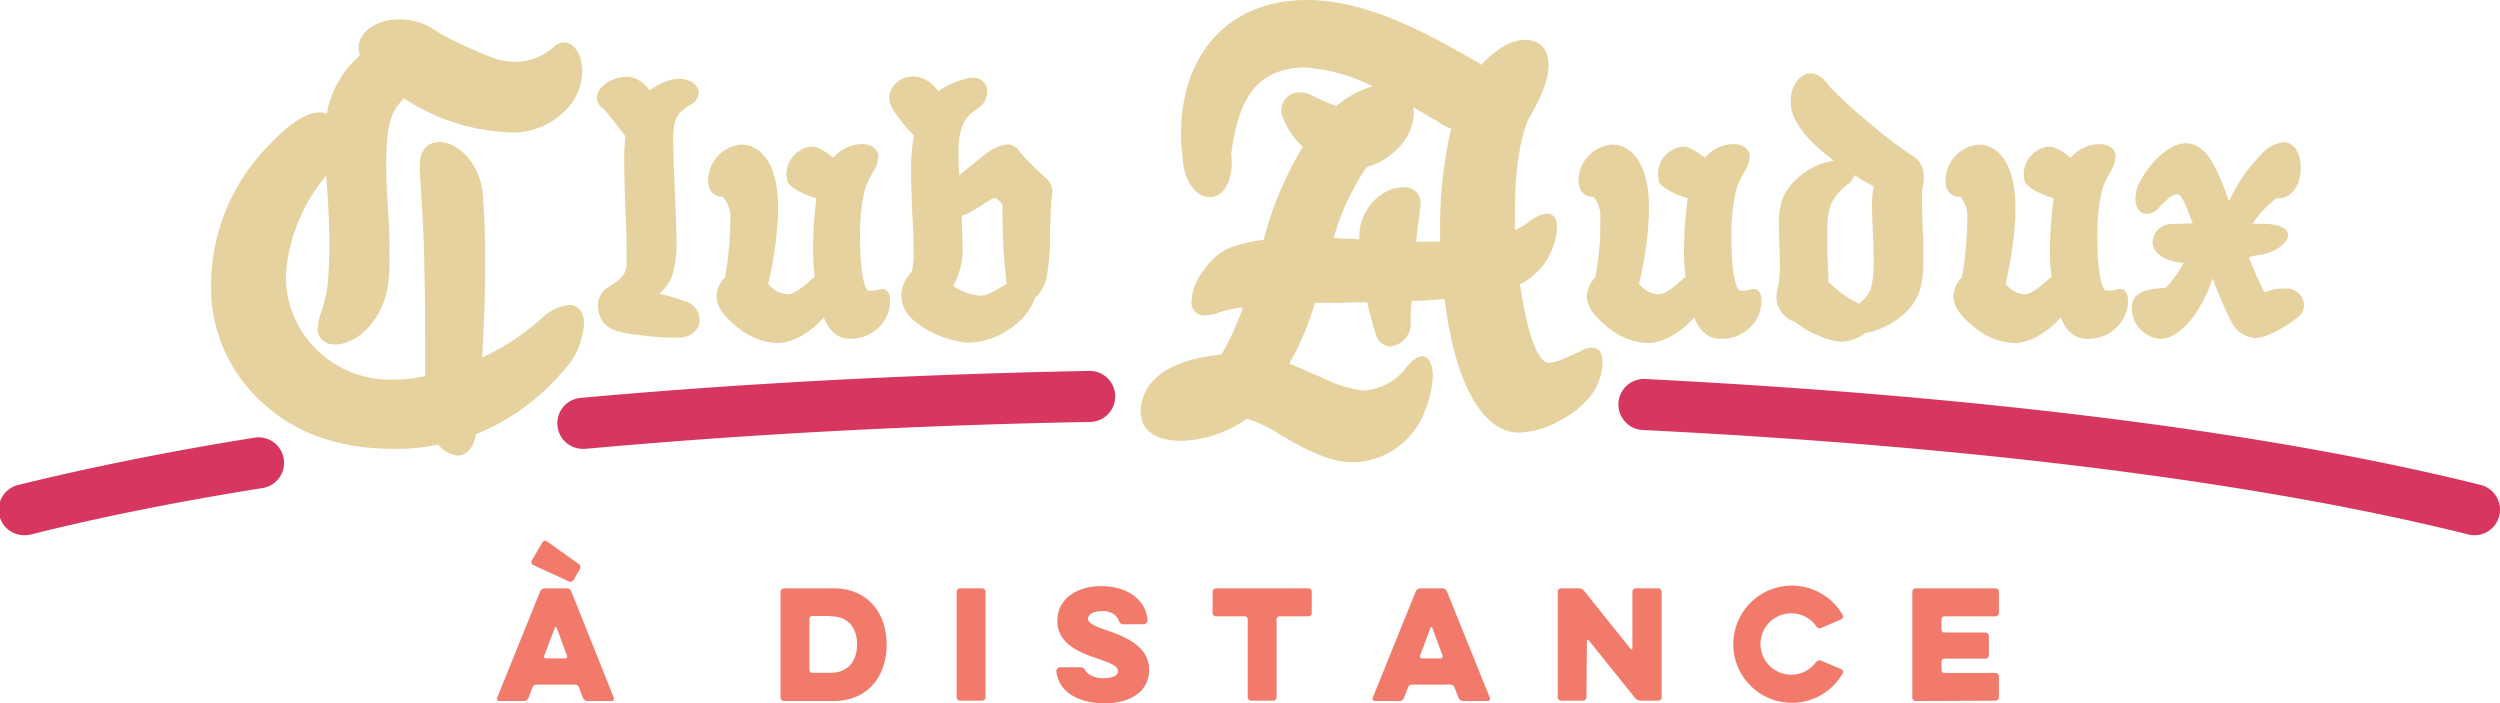 <svg xmlns="http://www.w3.org/2000/svg" viewBox="0 0 294 82.7"><defs><style>.cls-1{fill:#e6d29e;}.cls-2{fill:#d7375e;}.cls-3{fill:#f27a6b;}</style></defs><g id="Layer_2" data-name="Layer 2"><g id="Layer_1-2" data-name="Layer 1"><path class="cls-1" d="M68.68,38.09a8.87,8.87,0,0,1-2.52,5.62A26.36,26.36,0,0,1,56,51.05c-.36,1.73-1.15,2.52-2.23,2.52a3.33,3.33,0,0,1-2.23-1.29,22.92,22.92,0,0,1-5.26.5c-6.48,0-11.67-1.87-15.55-5.54a18.26,18.26,0,0,1-5.91-14,23.48,23.48,0,0,1,5.83-15.12c2.88-3.24,5.19-4.9,6.92-4.9a2.13,2.13,0,0,1,.86.14,11.88,11.88,0,0,1,3.89-6.84,2.47,2.47,0,0,1-.15-.93c0-1.8,2.09-3.32,4.76-3.32a7.67,7.67,0,0,1,4.68,1.59A50,50,0,0,0,58.1,6.84a7.54,7.54,0,0,0,2.45.43A6.76,6.76,0,0,0,65,5.62,2,2,0,0,1,66.38,5c1.15,0,2.09,1.44,2.09,3.38a6.33,6.33,0,0,1-1.59,4.18,8.67,8.67,0,0,1-7.13,3,24.17,24.17,0,0,1-12.24-4,6.75,6.75,0,0,0-1.22,1.66c-.58,1.08-.87,3-.87,5.9,0,1.23,0,2.38.22,5.55s.15,4.32.15,5.54a20.59,20.59,0,0,1-.08,2.67c-.36,4.32-3.45,7.63-6.33,7.63a2,2,0,0,1-1.59-.65,1.58,1.58,0,0,1-.43-1.22,7.42,7.42,0,0,1,.43-2,14.07,14.07,0,0,0,.79-3.82c.08-1.08.15-2,.15-4.24,0-1.37-.07-4-.36-7.92a20.23,20.23,0,0,0-4.75,11.59,12.05,12.05,0,0,0,3.6,8.86,12.32,12.32,0,0,0,9.14,3.52A15.24,15.24,0,0,0,50,44.21V39.6c0-4.1-.07-7.56-.14-10.29s-.29-5.84-.5-9.36v-.44c0-1.8.86-2.8,2.3-2.8,2.38,0,4.82,2.73,5.11,6.12.22,2.88.29,5.32.29,7.84,0,3.1-.07,6.77-.36,11.38a29.17,29.17,0,0,0,7-4.61A5.37,5.37,0,0,1,67,35.86C68,35.86,68.68,36.72,68.68,38.09Z"/><path class="cls-1" d="M79,32.54a4.8,4.8,0,0,1-1.48,2,25.22,25.22,0,0,1,3.12.91,2.3,2.3,0,0,1,1.63,2.16c0,1.2-1,2.11-2.55,2.11,0,0-.33,0-.48,0s-.76,0-1.72-.09a22.13,22.13,0,0,1-2.36-.24c-2.16-.19-3.41-.63-3.93-1.2A3,3,0,0,1,70.33,36a2.39,2.39,0,0,1,1.11-2.16c2.16-1.35,2.25-1.92,2.25-3.27v-.19c0-1.39,0-2.69-.14-5.81-.14-3.5-.14-4.89-.14-6.29,0-.81.09-1.63.14-2.25-.24-.39-1.1-1.44-2.5-3.17a1.62,1.62,0,0,1-.86-1.34c0-1.3,1.78-2.5,3.55-2.5h.19a3.5,3.5,0,0,1,2.45,1.63,7.59,7.59,0,0,1,2-1.1,4.33,4.33,0,0,1,1.44-.29c1.3,0,2.35.72,2.35,1.63a1.63,1.63,0,0,1-1,1.44c-1.54.91-2,1.73-2,3.89v.38c0,1.35.05,2.55.19,5.81.15,3.6.2,4.95.2,6.29A11.77,11.77,0,0,1,79,32.54Z"/><path class="cls-1" d="M100,39.84h-.19c-1.3-.05-2.3-.92-2.93-2.5-1.58,1.78-3.69,3-5.42,3h-.1a7.75,7.75,0,0,1-4.42-1.68c-1.48-1.16-2.35-2.16-2.59-3.17a3.55,3.55,0,0,1-.09-.67,3.38,3.38,0,0,1,1-2.21,41.21,41.21,0,0,0,.57-4.9c.05-.53.05-1,.05-1.78A3.76,3.76,0,0,0,85,23.13h0c-1.1,0-1.72-.72-1.72-1.92A4.27,4.27,0,0,1,87.13,17c2.69,0,4.37,2.84,4.37,7.25,0,.19,0,.87,0,1.11a45.07,45.07,0,0,1-1.16,8,3,3,0,0,0,2.21,1.24c.72,0,1.3-.33,3.27-2.06a23.12,23.12,0,0,1-.2-3.46A49.65,49.65,0,0,1,96,23.32c-1.78-.53-3.22-1.39-3.41-2,0-.39-.1-.53-.1-.72a3.27,3.27,0,0,1,2.88-3.36,2.4,2.4,0,0,1,1.11.28c.43.2,1.39.92,1.53,1,.39-.38.48-.43.63-.57a4.35,4.35,0,0,1,2.73-1c1.15,0,1.92.57,1.92,1.49a4,4,0,0,1-.57,1.72,10.18,10.18,0,0,0-1,2.07,24.07,24.07,0,0,0-.58,5.9c0,3.27.43,5.91,1,6.05h.29a3.26,3.26,0,0,0,1-.14,1,1,0,0,1,.39-.05c.53,0,.86.58.86,1.39a4.2,4.2,0,0,1-.77,2.45A4.68,4.68,0,0,1,100,39.84Z"/><path class="cls-1" d="M123.47,27.31a24.73,24.73,0,0,1-.29,4.7,4.51,4.51,0,0,1-1.44,3,7.48,7.48,0,0,1-3.12,3.74,8.59,8.59,0,0,1-4.8,1.54h-.09a11.67,11.67,0,0,1-6.44-2.74A3.86,3.86,0,0,1,106,34.75,4.05,4.05,0,0,1,107.2,32a8,8,0,0,0,.24-2.59c0-.72,0-1.54-.15-4.23-.14-3.07-.14-4.08-.14-5a20.43,20.43,0,0,1,.34-4.22,19.51,19.51,0,0,1-2.5-3.12,3.12,3.12,0,0,1-.43-1.39A2.76,2.76,0,0,1,107.44,9a2.61,2.61,0,0,1,1,.19,3.85,3.85,0,0,1,1.88,1.54,10,10,0,0,1,3-1.39,3.56,3.56,0,0,1,1.06-.2,1.62,1.62,0,0,1,1.72,1.64,2.51,2.51,0,0,1-1.39,2.16c-1.39.91-2,2.4-2,4.84,0,.2,0,1.16.1,2.84.62-.53,1.63-1.35,3-2.45a5.44,5.44,0,0,1,2.69-1.2,1.75,1.75,0,0,1,1.44.91,34.18,34.18,0,0,0,3,3,2.22,2.22,0,0,1,.82,1.77,4.84,4.84,0,0,1-.15,1C123.62,24.52,123.52,25.34,123.47,27.31Zm-10.37-2c.05,2.49.1,3.17.1,3.89a8.59,8.59,0,0,1-1.11,4.41,6.31,6.31,0,0,0,3.08,1.16c.81,0,1.34-.24,3.21-1.4a68.68,68.68,0,0,1-.48-7.82,6.07,6.07,0,0,1,0-.82v-.67a4.25,4.25,0,0,0-.67-.67.29.29,0,0,0-.24-.1,2,2,0,0,0-.34.1c-.19.14-.43.24-1,.62s-1,.63-1.34.82A3.1,3.1,0,0,1,113.1,25.34Z"/><path class="cls-1" d="M168.5,44.21a12.77,12.77,0,0,1-1.08,4.47,9.16,9.16,0,0,1-8.14,5.68c-2.23,0-4.32-.64-8.86-3.31a14.41,14.41,0,0,0-3.81-1.8,13.87,13.87,0,0,1-7.92,2.59c-2.88-.07-4.54-1.29-4.54-3.38a4.12,4.12,0,0,1,.22-1.51c.86-3,4.17-4.75,9.28-5.26a32.74,32.74,0,0,0,2.52-5.54,13.58,13.58,0,0,0-2.73.57,4.81,4.81,0,0,1-1.66.36,1.47,1.47,0,0,1-1.65-1.65,6.31,6.31,0,0,1,1.58-3.82A6.5,6.5,0,0,1,145,29a16.8,16.8,0,0,1,3.6-.79,41.26,41.26,0,0,1,4.61-10.95,8.92,8.92,0,0,1-2.45-3.74,1.66,1.66,0,0,1-.07-.65,2.1,2.1,0,0,1,2.31-2,2.88,2.88,0,0,1,1.44.43,19.63,19.63,0,0,0,2.73,1.16,11.19,11.19,0,0,1,4.25-2.31,20.71,20.71,0,0,0-8.21-2.23c-5.18.29-7.49,3.17-8.42,10.15,0,.22.07.72.07.94,0,2.52-1.08,4.18-2.59,4.18s-2.88-1.66-3.17-4.25c-.07-1.08-.22-2.09-.22-3.17C138.9,6.19,144.66,0,153.66,0c5.19,0,11.09,2,19.73,7.13a2.91,2.91,0,0,1,.8.5c1.65-1.8,3.52-2.95,5.18-2.95s2.74,1.08,2.74,3c0,1.66-.87,3.82-2.38,6.34-1.08,2.59-1.58,6.41-1.58,11.23v1.8a8.91,8.91,0,0,0,1.51-.86,4.4,4.4,0,0,1,2.23-1.08c.79,0,1.22.58,1.22,1.66a8,8,0,0,1-4,6.48,1.93,1.93,0,0,1-.36.14c.79,5.47,2,9.22,3.39,9.29a5.54,5.54,0,0,0,1.94-.58c.5-.21,1.51-.64,1.87-.86a2.93,2.93,0,0,1,1.23-.36c.86,0,1.29.65,1.29,1.8a7,7,0,0,1-1.37,3.82,11,11,0,0,1-3.74,3,10,10,0,0,1-4.75,1.37c-4.32,0-7.56-6-8.72-15.7-1.22.07-2.52.22-3.88.22A22.16,22.16,0,0,0,165.9,38a2.69,2.69,0,0,1-2.37,2.74,1.82,1.82,0,0,1-1.73-1.44,35.09,35.09,0,0,1-1-3.75c-.79,0-1.44,0-3.17.07h-3a32.93,32.93,0,0,1-3,7.13l4,1.73a14.2,14.2,0,0,0,4.68,1.44,6.82,6.82,0,0,0,4.82-2.38c.79-1.08,1.51-1.65,2.16-1.65S168.5,42.77,168.5,44.21Zm-1.44-20.09a5.38,5.38,0,0,0-.08.58,3.26,3.26,0,0,0-.07.72c-.21,1.44-.29,2.16-.36,3h2.81v-1a51.43,51.43,0,0,1,1.3-12.31,4.36,4.36,0,0,1-1.52-.79c-.28-.22-.57-.29-1.36-.79l-1.59-.94a2.07,2.07,0,0,1,.07.72c0,2.67-2.3,5.4-5.54,6.34A28.35,28.35,0,0,0,156.83,28c.36,0,.65.07,1.51.07s1.16.07,1.52.07v-.5c.07-3.1,2.66-5.62,5.18-5.62A1.88,1.88,0,0,1,167.06,24.12Z"/><path class="cls-1" d="M202.36,39.84h-.19c-1.3-.05-2.31-.92-2.93-2.5-1.59,1.78-3.7,3-5.43,3h-.09a7.75,7.75,0,0,1-4.42-1.68c-1.49-1.16-2.35-2.16-2.59-3.17a3.63,3.63,0,0,1-.1-.67,3.43,3.43,0,0,1,1-2.21,40.89,40.89,0,0,0,.58-4.9c0-.53,0-1,0-1.78a3.81,3.81,0,0,0-.77-2.78h-.05c-1.1,0-1.73-.72-1.73-1.92A4.28,4.28,0,0,1,189.54,17c2.69,0,4.37,2.84,4.37,7.25,0,.19,0,.87,0,1.11a45,45,0,0,1-1.15,8,3,3,0,0,0,2.21,1.24c.72,0,1.29-.33,3.26-2.06a24.7,24.7,0,0,1-.19-3.46,49.55,49.55,0,0,1,.43-5.76c-1.77-.53-3.21-1.39-3.41-2,0-.39-.09-.53-.09-.72a3.27,3.27,0,0,1,2.88-3.36,2.36,2.36,0,0,1,1.1.28c.43.2,1.39.92,1.54,1,.38-.38.48-.43.62-.57a4.4,4.4,0,0,1,2.74-1c1.15,0,1.92.57,1.92,1.49a3.91,3.91,0,0,1-.58,1.72,10.75,10.75,0,0,0-1,2.07,24.64,24.64,0,0,0-.57,5.9c0,3.27.43,5.91,1,6.05h.28a3.35,3.35,0,0,0,1-.14.88.88,0,0,1,.38-.05c.53,0,.87.58.87,1.39a4.27,4.27,0,0,1-.77,2.45A4.68,4.68,0,0,1,202.36,39.84Z"/><path class="cls-1" d="M224.1,36.76a9.91,9.91,0,0,1-4.41,2.36l-.29,0a4.69,4.69,0,0,1-3,1.06,7.14,7.14,0,0,1-2.54-.72,10.64,10.64,0,0,1-2.74-1.58,3.16,3.16,0,0,1-2.21-3,4.22,4.22,0,0,1,.2-1.15,15.32,15.32,0,0,0,.19-2.74c0-.52,0-1-.05-2.21s-.05-1.63-.05-2.06a8.92,8.92,0,0,1,.58-3.74,8.21,8.21,0,0,1,5.81-4.08h.09c-2.88-2.12-4.61-4.23-5-6a4.51,4.51,0,0,1-.09-1c0-1.78,1.05-3.27,2.35-3.27.81,0,1.53.58,2.25,1.59a50.58,50.58,0,0,0,4.37,4,53.12,53.12,0,0,0,5.19,4,2.72,2.72,0,0,1,1.48,2.5,6.24,6.24,0,0,1-.19,1.63c0,2.55,0,3.79.15,5.86,0,.57,0,1.1,0,2.26C226.21,33.69,225.64,35.23,224.1,36.76ZM215,33.12a13,13,0,0,0,3.51,2.54s.09.05.09.05A3.91,3.91,0,0,0,220,34a12.81,12.81,0,0,0,.34-3.84c0-.77-.05-1.49-.1-3.08s-.09-2-.09-2.59a12.89,12.89,0,0,1,.19-2.54,6.64,6.64,0,0,0-.82-.48c-.77-.43-1.1-.67-1.44-.87a2,2,0,0,1-.67,1A6.7,6.7,0,0,0,215.32,24a10.07,10.07,0,0,0-.43,3.41c0,.43,0,.91,0,2.07s.1,1.73.1,2.3A8.73,8.73,0,0,1,215,33.12Z"/><path class="cls-1" d="M245.46,39.84h-.19c-1.3-.05-2.3-.92-2.93-2.5-1.58,1.78-3.69,3-5.42,3h-.1a7.75,7.75,0,0,1-4.42-1.68c-1.48-1.16-2.35-2.16-2.59-3.17a3.55,3.55,0,0,1-.09-.67,3.38,3.38,0,0,1,1-2.21,41.21,41.21,0,0,0,.57-4.9c.05-.53.05-1,.05-1.78a3.76,3.76,0,0,0-.77-2.78h-.05c-1.1,0-1.72-.72-1.72-1.92A4.27,4.27,0,0,1,232.64,17c2.69,0,4.37,2.84,4.37,7.25,0,.19,0,.87,0,1.11a44.14,44.14,0,0,1-1.15,8A3,3,0,0,0,238,34.6c.72,0,1.3-.33,3.27-2.06a23.12,23.12,0,0,1-.2-3.46,49.65,49.65,0,0,1,.44-5.76c-1.78-.53-3.22-1.39-3.41-2-.05-.39-.1-.53-.1-.72a3.28,3.28,0,0,1,2.88-3.36,2.4,2.4,0,0,1,1.11.28c.43.2,1.39.92,1.53,1,.39-.38.48-.43.63-.57a4.35,4.35,0,0,1,2.73-1c1.15,0,1.92.57,1.92,1.49a4,4,0,0,1-.57,1.72,10.18,10.18,0,0,0-1,2.07,24.07,24.07,0,0,0-.58,5.9c0,3.27.43,5.91,1,6.05H248a3.26,3.26,0,0,0,1-.14,1,1,0,0,1,.39-.05c.53,0,.86.58.86,1.39a4.2,4.2,0,0,1-.77,2.45A4.68,4.68,0,0,1,245.46,39.84Z"/><path class="cls-1" d="M265.24,39.74a3.31,3.31,0,0,1-2.88-2,50.65,50.65,0,0,1-2.16-5c-1.35,4.08-3.89,7.11-6.15,7.11H254a3.67,3.67,0,0,1-3.31-3.51c0-1.68,1.06-2.35,4-2.49a13.4,13.4,0,0,0,2.11-2.93c-2.31-.19-3.65-1.16-3.65-2.5a2.2,2.2,0,0,1,2-2.06c.19,0,.43-.05,1.34-.05.72,0,1-.05,1.39-.05-.14-.24-.57-1.49-.77-1.92-.52-1.2-.72-1.49-1.15-1.49s-.91.39-2,1.49a2,2,0,0,1-1.49.82c-.77,0-1.35-.68-1.35-1.78a4.42,4.42,0,0,1,.58-2.11c1.49-2.64,3.6-4.42,5.38-4.42h0c1.35,0,2.5,1,3.41,2.83a29.36,29.36,0,0,1,1.63,4,19.9,19.9,0,0,1,3.8-5.52,4.17,4.17,0,0,1,2.64-1.44c1.2,0,2,1.25,2,3,0,2.07-1.05,3.6-2.59,3.6h-.24a11.33,11.33,0,0,0-2.83,3h1.39c1.78.05,2.78.53,2.78,1.34s-1.29,1.93-3,2.26a7.68,7.68,0,0,0-1.59.34,39.12,39.12,0,0,0,1.83,4.13,4.82,4.82,0,0,1,1.68-.44,3,3,0,0,1,.67,0,2.07,2.07,0,0,1,2.31,1.92A2,2,0,0,1,270,37.48a12.66,12.66,0,0,1-3.22,1.88A4.16,4.16,0,0,1,265.24,39.74Z"/><path class="cls-2" d="M291,62.94a2.65,2.65,0,0,1-.73-.09c-24.42-6.1-58-10.35-97.09-12.28a3,3,0,0,1,.3-6c39.48,2,73.46,6.27,98.25,12.46a3,3,0,0,1-.73,5.91Z"/><path class="cls-2" d="M68.68,52.78a3,3,0,0,1-.27-6c18.75-1.69,38.83-2.76,59.68-3.16a3,3,0,1,1,.12,6C107.5,50,87.56,51.09,69,52.77Z"/><path class="cls-2" d="M3,62.94A3,3,0,0,1,2.27,57c8.15-2,17.42-3.89,27.55-5.51a3,3,0,1,1,.95,5.92c-10,1.6-19.06,3.42-27,5.41A2.65,2.65,0,0,1,3,62.94Z"/><path class="cls-3" d="M63.52,69.56a.62.62,0,0,1,.56-.37h2.55a.6.6,0,0,1,.56.37l5,12.51a.27.27,0,0,1-.25.37H69.1a.6.6,0,0,1-.55-.37l-.47-1.24a.5.5,0,0,0-.46-.32H63.08a.5.5,0,0,0-.46.32l-.47,1.24a.6.6,0,0,1-.55.37H58.71a.27.27,0,0,1-.25-.37Zm4.54-3.23a.45.45,0,0,1,.14.59l-.73,1.26a.45.45,0,0,1-.58.19l-4.18-1.92a.37.37,0,0,1-.17-.53l1.24-2.14a.38.38,0,0,1,.54-.12Zm-1.6,11.1a.23.23,0,0,0,.22-.32l-1.2-3.25a.12.12,0,0,0-.24,0L64,77.11a.23.23,0,0,0,.22.32Z"/><path class="cls-3" d="M92.2,82.44a.41.41,0,0,1-.41-.4V69.59a.41.41,0,0,1,.41-.4H98c4.14,0,6.27,3,6.27,6.62s-2.13,6.63-6.27,6.63Zm5.49-10H95.53a.35.35,0,0,0-.34.34v6a.34.34,0,0,0,.34.34h2.16c2,0,3.1-1.36,3.1-3.35S99.71,72.48,97.69,72.48Z"/><path class="cls-3" d="M112.5,69.59a.41.41,0,0,1,.41-.4h2.58a.41.41,0,0,1,.41.4V82a.41.41,0,0,1-.41.4h-2.58a.41.41,0,0,1-.41-.4Z"/><path class="cls-3" d="M124.23,78.94a.46.46,0,0,1,.44-.47H127c.39,0,.47.08.68.44s.93.85,2.12.85,1.68-.43,1.68-.82c0-.56-.66-.9-2.26-1.44-2.1-.7-4.88-1.72-4.88-4.46,0-2.53,2.16-4.11,5.19-4.11s5.25,1.61,5.42,4a.47.47,0,0,1-.44.48h-2.36a.55.55,0,0,1-.58-.46,1.93,1.93,0,0,0-2-1.07c-1.16,0-1.62.46-1.62.9s.61.8,2.19,1.34c1.84.65,5,1.74,5,4.65,0,2.58-2.25,3.94-5.27,3.94S124.47,81.37,124.23,78.94Z"/><path class="cls-3" d="M143,72.48a.4.4,0,0,1-.4-.41V69.59a.4.4,0,0,1,.4-.4h10.85a.41.41,0,0,1,.41.4v2.48a.41.41,0,0,1-.41.41h-3.38a.34.34,0,0,0-.34.34V82a.41.41,0,0,1-.41.4h-2.59a.4.4,0,0,1-.4-.4V72.82a.35.35,0,0,0-.34-.34Z"/><path class="cls-3" d="M166.49,69.56a.61.61,0,0,1,.56-.37h2.55a.6.6,0,0,1,.56.37l5.05,12.51a.27.27,0,0,1-.25.37h-2.89a.6.6,0,0,1-.55-.37l-.47-1.24a.5.5,0,0,0-.46-.32h-4.54a.49.49,0,0,0-.46.32l-.48,1.24a.58.58,0,0,1-.54.37h-2.89a.27.27,0,0,1-.25-.37Zm2.94,7.87a.24.24,0,0,0,.22-.32l-1.2-3.25a.12.12,0,0,0-.24,0L167,77.11a.24.24,0,0,0,.23.32Z"/><path class="cls-3" d="M186.57,82a.41.41,0,0,1-.41.4h-2.57a.4.4,0,0,1-.4-.4V69.59a.4.4,0,0,1,.4-.4h2.06a.8.8,0,0,1,.66.32l5.46,6.81a.11.11,0,0,0,.2-.06V69.59a.41.41,0,0,1,.41-.4H195a.41.41,0,0,1,.41.4V82a.41.41,0,0,1-.41.4h-2.06a.84.84,0,0,1-.66-.32l-5.46-6.8a.11.11,0,0,0-.2.07Z"/><path class="cls-3" d="M213.58,77.89a.46.46,0,0,1,.6-.19l2.36,1a.35.35,0,0,1,.15.51,6.89,6.89,0,1,1,0-6.9.37.37,0,0,1-.15.52l-2.34,1a.44.44,0,0,1-.6-.17,3.61,3.61,0,1,0,0,4.15Z"/><path class="cls-3" d="M225.29,82.44a.4.4,0,0,1-.4-.4V69.59a.4.4,0,0,1,.4-.4h9.37a.41.41,0,0,1,.41.4v2.48a.41.41,0,0,1-.41.41h-6a.34.34,0,0,0-.34.34v1.23a.34.34,0,0,0,.34.34h4.82a.41.41,0,0,1,.41.4v2.27a.41.41,0,0,1-.41.4h-4.82a.34.34,0,0,0-.34.34v1a.34.34,0,0,0,.34.34h6a.42.42,0,0,1,.41.41V82a.41.41,0,0,1-.41.4Z"/></g></g></svg>